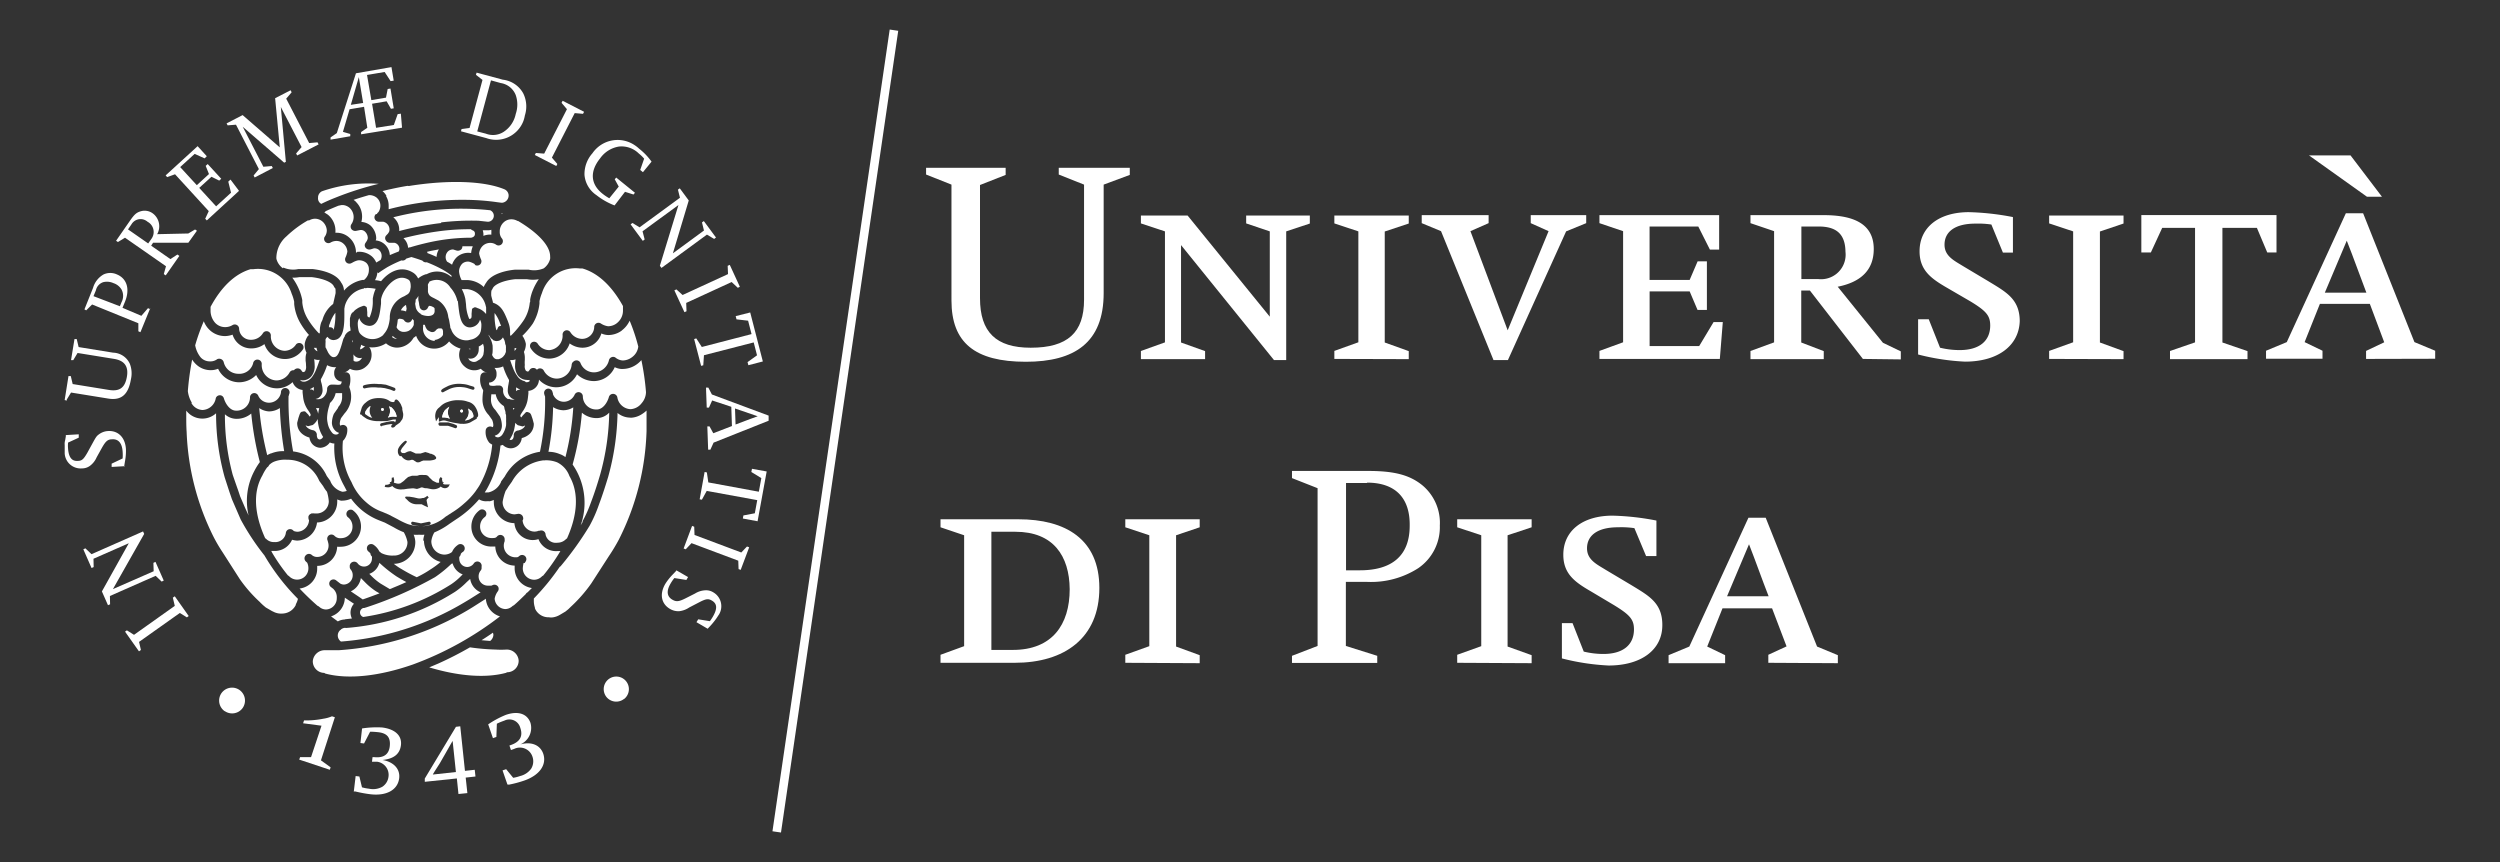<svg id="Livello_1" data-name="Livello 1" xmlns="http://www.w3.org/2000/svg" xmlns:xlink="http://www.w3.org/1999/xlink" viewBox="0 0 580 200"><rect x="0" y="0" width="580" height="200" fill="#333333" stroke="none"/><defs><style>.cls-1,.cls-4{fill:none;}.cls-2{clip-path:url(#clip-path);}.cls-3{fill:#fff;}.cls-4{stroke:#fff;stroke-miterlimit:10;stroke-width:2px;}</style><clipPath id="clip-path"><rect class="cls-1" x="15" y="15.7" width="163.32" height="168.6"/></clipPath></defs><g class="cls-2"><path class="cls-3" d="M72.16,175.66l2.43-7.3-4.27-.56.22-.67a19.76,19.76,0,0,0,4.48-.39,7.92,7.92,0,0,0,2-.56l.67.22-3.23,10,2.24,1.62-.18.57-7.1-2.36.2-.57Z"/><path class="cls-3" d="M82.1,183.5l.41-3.46.87.11.6,2.51a10,10,0,0,0,1.63.32,4.43,4.43,0,0,0,3.09-.45,3.23,3.23,0,0,0,1.43-2.32,3.07,3.07,0,0,0-2.59-3.48,3.25,3.25,0,0,0-.44,0h-.8l.13-1.08h.3c2.28.26,3.53-.61,3.71-2.64s-.74-2.92-2.71-3.14a16.57,16.57,0,0,0-1.86-.11l-1.41,2.73-.84-.11L84,169a22.25,22.25,0,0,1,4.61-.23c3,.36,4.67,1.86,4.41,4.09s-1.86,3.2-4.28,3.46c2.6.44,4.13,2.1,3.87,4.23-.32,2.7-2.92,4.15-6.65,3.72a29.87,29.87,0,0,1-3.52-.65h-.39Z"/></g><path class="cls-3" d="M106.37,184.21l2.06-.21-.39-3.6,2.27-.25-.17-1.56-2.27.25-1.09-10.34-1,.12-7.23,12v.76l7.44-.78.37,3.59Zm-5.93-4.59.39-.65,1.19-1.86,1.28-2.23,1.47-2.59.24-.4.76,7.22-5.33.58Z"/><path class="cls-3" d="M117.72,182l-1.13-3.27.84-.28,1.63,2a9,9,0,0,0,1.6-.41,4.42,4.42,0,0,0,2.58-1.72,3.26,3.26,0,0,0,.3-2.74,3.07,3.07,0,0,0-3.84-2,3.69,3.69,0,0,0-.42.17l-.74.26-.35-1.05.26-.09c2.19-.74,2.93-2.08,2.26-4A2.61,2.61,0,0,0,117.5,167a3,3,0,0,0-.5.19,15.32,15.32,0,0,0-1.73.71l-.11,3.07-.8.28-1.1-3.2a21.87,21.87,0,0,1,4.07-2.19c2.85-1,5-.28,5.74,1.85a4.18,4.18,0,0,1-2.37,5c2.54-.73,4.62.11,5.33,2.15.87,2.57-.86,5-4.4,6.23a26,26,0,0,1-3.46.93h-.37Z"/><path class="cls-3" d="M52.13,165a3,3,0,1,1,4.14-.71l0,0a3,3,0,0,1-4.12.69Z"/><polygon class="cls-3" points="43.78 142.92 43.36 143.23 41.72 142.21 32.26 148.92 32.69 150.79 32.24 151.11 29.01 146.54 29.44 146.24 31.09 147.28 40.55 140.56 40.1 138.66 40.55 138.34 43.78 142.92 43.78 142.92"/><polygon class="cls-3" points="37.99 134.7 37.5 134.93 36.11 133.59 25.5 138.27 25.54 140.2 25.05 140.41 23.64 137.21 29.88 126.03 21.69 129.63 21.73 131.56 21.24 131.78 19.33 127.44 19.81 127.21 21.23 128.57 33.19 123.29 33.45 123.87 26.2 136.67 35.65 132.53 35.59 130.58 36.07 130.35 37.99 134.7 37.99 134.7"/><g class="cls-2"><path class="cls-3" d="M29,108.15l-3.1.18v-.76l2.55-1.21a10.15,10.15,0,0,0,0-1.56c-.12-2-1-3-2.46-2.88-1,0-1.5.47-2.36,2l-1.2,2.16a4.87,4.87,0,0,1-1.57,2,3.09,3.09,0,0,1-1.85.59,3.71,3.71,0,0,1-4-3.44c0-.13,0-.26,0-.39v-1.59a2.85,2.85,0,0,1,.11-1.12l.15-.89v-.3l3-.18v.78l-2.49,1.15v.17a6.37,6.37,0,0,0,0,1.07c.13,2.12.84,3.09,2.23,3,1,0,1.38-.4,2.23-1.85l1.28-2.34c.78-1.4.89-1.58,1.47-2a3.87,3.87,0,0,1,2.1-.74c2.34-.13,4,1.52,4.13,4.27a12.88,12.88,0,0,1-.19,2.56l-.2,1.21v.24Z"/><path class="cls-3" d="M15.52,92.93,15,92.82l.89-5.58h.53l.44,1.86,8.38,1.36c2.51.41,3.72-.5,4.18-2.94s-.48-3.84-2.91-4.25L18,81.89l-1,1.66h-.52l.8-4.89h.52l.44,1.86,8,1.3a4.39,4.39,0,0,1,3.89,2.6,6.15,6.15,0,0,1,.24,3.6C29.77,91.57,28.12,93,25,92.45l-8.52-1.38-1,1.64Z"/></g><path class="cls-3" d="M34.83,71.71l-.5-.21L32.8,73.27l-4.38-1.86L29,70c1.19-2.92.45-5.36-1.85-6.32a3.67,3.67,0,0,0-3.14,0,5.22,5.22,0,0,0-2.42,3.1l-2,5L20,72l1.37-1.36L32.1,75v1.86l.48.21,2.28-5.58Zm-13.14-3,.56-1.36A2.54,2.54,0,0,1,24,65.45a3.66,3.66,0,0,1,2.33.24,3.42,3.42,0,0,1,1.85,1.45,3.14,3.14,0,0,1,0,3l-.37.91Z"/><path class="cls-3" d="M35.51,56.32h8.18l2-2.79-.44-.29-1.56.93-7.23.16a3.72,3.72,0,0,0-1-4.81,3.19,3.19,0,0,0-2.82-.5c-1,.3-1.47.74-2.44,2.12l-3.27,4.72.43.29,1.64-1,9.51,6.62L38,63.59l.45.3,3.16-4.52-.45-.32-1.63,1.06L35.07,57Zm-5.81-3.1L30.53,52a2.44,2.44,0,0,1,3.35-.81,2.51,2.51,0,0,1,.37.27,2.68,2.68,0,0,1,1.08,3.63,1.59,1.59,0,0,1-.13.22l-.82,1.17Z"/><polygon class="cls-3" points="46.22 43.59 50.14 47.87 53.6 44.71 52.96 42.14 53.48 41.66 55.45 44.28 47.98 51.14 47.61 50.75 48.43 48.98 40.61 40.43 38.78 41.09 38.43 40.69 45.85 33.91 47.98 36.25 47.46 36.74 45.16 35.7 41.8 38.76 45.66 42.96 48.48 40.38 47.72 38.48 48.19 38.06 51.33 41.48 50.86 41.9 49.06 41.01 46.22 43.59 46.22 43.59"/><g class="cls-2"><polygon class="cls-3" points="64.91 34.19 63.83 22.78 67.42 20.94 67.66 21.41 66.4 22.89 71.73 33.19 73.66 33.02 73.92 33.5 68.94 36.07 68.7 35.6 69.97 34.12 65.15 24.82 66.32 37.55 65.93 37.74 56.31 29.41 61.1 38.69 63.05 38.52 63.3 38.98 59.08 41.18 58.84 40.71 60.06 39.23 54.75 28.93 52.81 29.08 52.57 28.62 56.29 26.7 64.91 34.19 64.91 34.19"/><path class="cls-3" d="M85.22,29.64l-1.45,1v.52l9.5-1.54L93,26.37l-.74.11L91.37,29l-4.12.65-.93-5.58,3.38-.57,1,1.74.65-.11-.76-4.59-.65.11-.39,2-3.4.58-1-5.84,4.09-.69,1.38,2.12.72-.11-.52-3.14L82.58,17,78.14,30.88l-1.45,1v.52l4.57-.79v-.52l-1.7-.5,1.54-5.24,3.36-.57Zm-3.83-5.32,1.86-6.43,1,6Z"/></g><path class="cls-3" d="M112.71,32a6.77,6.77,0,0,0,8.72-3.93,7.21,7.21,0,0,0,.34-1.29,6.83,6.83,0,0,0-.37-5.1,6.19,6.19,0,0,0-4.74-3.19l-6.09-1.64-.15.51,1.52,1.18-3,11.15-1.86.25-.13.52,5.8,1.56ZM114,18.67l2.17.6a4.46,4.46,0,0,1,3.48,2.79,6.71,6.71,0,0,1,0,4.38,6.5,6.5,0,0,1-2.85,4.18,4.56,4.56,0,0,1-4.08.39l-2-.52,3.18-11.82Z"/><polygon class="cls-3" points="124.08 35.96 124.32 35.49 126.25 35.64 131.53 25.33 130.28 23.86 130.53 23.38 135.51 25.94 135.26 26.41 133.33 26.24 128.04 36.57 129.3 38.04 129.06 38.52 124.08 35.96 124.08 35.96"/><path class="cls-3" d="M145,44.5l-2.42,3.16-.28-.11a16.07,16.07,0,0,1-3.93-2.28,6.27,6.27,0,0,1-2.77-4.72,7.28,7.28,0,0,1,1.85-5,7.07,7.07,0,0,1,9.82-1.85,7.19,7.19,0,0,1,1,.79A14.78,14.78,0,0,1,151,37.28l.16.22-2,2.45-.63-.52.91-2.62a8.65,8.65,0,0,0-1.23-1.19A5.72,5.72,0,0,0,143.59,34a6.64,6.64,0,0,0-4.37,2.75c-2.41,3-2.23,5.93.5,8.14A11,11,0,0,0,141.36,46l2.19-2.71-.93-1.69.34-.41,4.35,3.53-.34.41Z"/><polygon class="cls-3" points="146.3 52.05 146.73 51.73 148.38 52.74 157.75 45.88 157.28 44 157.71 43.69 159.79 46.51 156.11 58.77 163.32 53.48 162.86 51.6 163.29 51.29 166.11 55.11 165.68 55.43 164.01 54.43 153.46 62.16 153.09 61.66 157.4 47.57 149.07 53.66 149.56 55.56 149.13 55.88 146.3 52.05 146.3 52.05"/><polygon class="cls-3" points="156.45 67.36 156.93 67.14 158.36 68.44 168.9 63.59 168.82 61.67 169.31 61.45 171.65 66.54 171.17 66.77 169.74 65.43 159.2 70.28 159.27 72.21 158.79 72.43 156.45 67.36 156.45 67.36"/><polygon class="cls-3" points="162.82 80.5 174.36 77.51 173.56 74.4 170.87 74.09 170.68 73.34 174.05 72.49 176.98 83.86 173.62 84.73 173.43 84.01 175.63 82.43 174.86 79.44 163.32 82.41 163.16 84.75 162.66 84.88 161.04 78.66 161.54 78.51 162.82 80.5 162.82 80.5"/><path class="cls-3" d="M169.81,98.84l-4.33,1.67-.86-1.58h-.52l.19,5.39h.52l.74-1.63,12.77-5.08V96.42l-13.16-4.9-.83-1.6h-.54l.17,4.64h.52l.74-1.65,4.44,1.47Zm6.11-2.31c-.67.23-1,.34-1.86.67l-3.41,1.29-.13-3.72,5.42,1.86Z"/><polygon class="cls-3" points="164.33 111.92 176.05 114.08 176.63 110.92 174.31 109.5 174.46 108.76 177.87 109.38 175.76 120.93 172.34 120.3 172.47 119.58 175.12 119.08 175.68 116.03 163.96 113.89 162.84 115.93 162.32 115.84 163.47 109.5 163.99 109.6 164.33 111.92 164.33 111.92"/><polygon class="cls-3" points="160.56 122.01 161.06 122.2 161.13 124.11 171.98 128.18 173.3 126.79 173.81 126.97 171.84 132.21 171.35 132.03 171.28 130.08 160.43 126.01 159.09 127.44 158.6 127.25 160.56 122.01 160.56 122.01"/><path class="cls-3" d="M156.93,132.32l2.7,1.56-.39.67-2.79-.44a9.64,9.64,0,0,0-.89,1.3c-1,1.71-.84,3,.44,3.72.89.52,1.49.46,3.05-.32l2.21-1.12a4.93,4.93,0,0,1,2.36-.74,3.14,3.14,0,0,1,1.86.47,3.71,3.71,0,0,1,1.37,5.07,3.78,3.78,0,0,1-.22.33,13.15,13.15,0,0,1-.91,1.3c-.3.38-.54.67-.72.86l-.62.67-.2.22-2.6-1.52.41-.67,2.69.43.11-.13c.22-.3.41-.6.6-.92,1.07-1.85,1-3-.21-3.71-.83-.5-1.35-.45-2.9.35l-2.37,1.23a5.21,5.21,0,0,1-2.36.87,3.82,3.82,0,0,1-2.16-.56c-2-1.19-2.43-3.47-1-5.85a13.48,13.48,0,0,1,1.58-2l.83-.87Z"/><path class="cls-3" d="M144.8,162.13a2.92,2.92,0,0,1-4.11-.44l0,0a2.92,2.92,0,1,1,4.13.46Z"/><path class="cls-3" d="M88.92,77.64a4.76,4.76,0,0,0,1.13-1.86,9.17,9.17,0,0,0,.38-1.86v-.35h0a5.31,5.31,0,0,1,3.34-4.83l.86-.51a1.57,1.57,0,0,0,.55-1h0l.11-.63c0-.9-.11-1.49-.59-1.75-2.82-1.62-5.2,2.08-5.46,2.51a6.09,6.09,0,0,0-.84,2.1v1c-.24,2.06-.46,4-1.62,4.81a1.83,1.83,0,0,1-1.56.26,2.48,2.48,0,0,1-1.86-1.73A2.45,2.45,0,0,0,83,75.18a7.34,7.34,0,0,0,.17,1.4,1.77,1.77,0,0,0,.39.83,3.84,3.84,0,0,0,2.52,1.25,3.8,3.8,0,0,0,2.9-1Z"/><path class="cls-3" d="M93,72a3.91,3.91,0,0,1,1.21.26,3,3,0,0,1,.13-.59l-.15-.93A2.9,2.9,0,0,0,93,72Z"/><path class="cls-3" d="M84.74,80.39a5.06,5.06,0,0,1-1-.41,1.09,1.09,0,0,1-.17.69.61.61,0,0,0,0,.27.28.28,0,0,0,0,.13,2.25,2.25,0,0,0,.8-.48A1.11,1.11,0,0,1,84.74,80.39Z"/><path class="cls-3" d="M92.12,78.66a4.25,4.25,0,0,1-1-.71l-.17.24a2.11,2.11,0,0,0,1,.45h.15Z"/><path class="cls-3" d="M109.12,83.68a1.37,1.37,0,0,0,1.43.16l.73-.44a2.35,2.35,0,0,0,.87-1.16h0l.11-.79a4.86,4.86,0,0,0,0-.54v-.39h0a6.69,6.69,0,0,0-.2-.77,4.33,4.33,0,0,1-1,.65,2.66,2.66,0,0,1,0,.69A2.18,2.18,0,0,1,110,83a1.84,1.84,0,0,1-1.38.13,3.36,3.36,0,0,0,.45.6Z"/><path class="cls-3" d="M109.14,80.91h-.39a.86.86,0,0,0,.35.16v-.24Z"/><path class="cls-3" d="M112.78,72.8V71.32h0l-.17-.67a5,5,0,0,0-4.16-3.57h-1.32a7.73,7.73,0,0,1,.74,1.9h0a2.94,2.94,0,0,1,.12.59l.13,1.06a9.43,9.43,0,0,0,.74,3.36c.37,0,.54-.2.54-.57a2.62,2.62,0,0,0,0-.56l.09-1c0-.3.21-.34.47-.5s.57,0,.85.13h0a4,4,0,0,1,1.86,1.26Z"/><path class="cls-3" d="M82.1,83.77a1.36,1.36,0,0,0,1.43-.19A2.37,2.37,0,0,0,84,83a1.74,1.74,0,0,1-2-.8,2.29,2.29,0,0,1,0,.37,6.49,6.49,0,0,1,0,1.08l.23.13Z"/><path class="cls-3" d="M93.64,77a2.73,2.73,0,0,0,1.12-.22A2.57,2.57,0,0,0,96,75.37,2.81,2.81,0,0,1,96,75v-.11a4.86,4.86,0,0,0,0-.54L95.67,74a2.46,2.46,0,0,1-.34.56.94.94,0,0,1-.89.24,1.06,1.06,0,0,1-.76-.63v.09c0-.09-.36-.31-1.08-.31a3.41,3.41,0,0,0-.32.2A10.35,10.35,0,0,1,92,75.91,1.84,1.84,0,0,0,93.55,77Z"/><path class="cls-3" d="M106.13,69.87a7,7,0,0,0-1.64-3.16,3.71,3.71,0,0,0-4.68-1.45H99.7l-.41.69a2.72,2.72,0,0,0,0,.57v.28a1.13,1.13,0,0,0,0,.26.61.61,0,0,0,0,.19,3.84,3.84,0,0,0,0,.48c.2.88.65,1.08,1.45,1.47l.28.15h0l.7.37A5.29,5.29,0,0,1,104,73.55l.19.69.26,1.48h0v.11a1.31,1.31,0,0,0,.15.49v-.15a3.72,3.72,0,0,0,4,2.77l1-.23a3.17,3.17,0,0,0,1.71-1.3h0l.22-.54a6.43,6.43,0,0,0,.15-1.39,2.44,2.44,0,0,0-.32-1.32,2.42,2.42,0,0,1-1.85,1.73,1.9,1.9,0,0,1-1.57-.26c-1.15-.8-1.37-2.75-1.61-4.81l-.11-1Z"/><path class="cls-3" d="M84.48,66.93h0A5.58,5.58,0,0,0,80,71l-.11.63v1.64c0,2.43-.22,5.22-2.1,5.57A1.62,1.62,0,0,1,76,78.14l-.14.11h0a1.13,1.13,0,0,0-.34.52v.37a.69.69,0,0,1,0,.35v.17h0a.81.81,0,0,0,0,.22h0a.74.74,0,0,0,0,.21h0a.54.54,0,0,0,0,.18h0a.74.74,0,0,0,0,.21h0a.48.48,0,0,0,.13.32l.48,1,.13.2c.26.39.67.86,1.14.86.87,0,1.24-.86,1.86-2.87l.37-1.28A4.76,4.76,0,0,1,80,78V77.9a2.34,2.34,0,0,1,.33-.51h0a2.31,2.31,0,0,1,1-.68v-.13a8.51,8.51,0,0,0-.15-1,1.4,1.4,0,0,0,0-.29V75a1.5,1.5,0,0,0,0-.3v-.8a2.48,2.48,0,0,1,.17-.59v-.13a4.12,4.12,0,0,1,.33-.62l.28-.16a2.35,2.35,0,0,1,.33-.37l.19-.17.41-.28.2-.13a6.43,6.43,0,0,1,.71-.32h0c.3-.09.61-.29.87-.13s.43.19.45.51l.09,1a5.42,5.42,0,0,0,0,.57c0,.4.17.49.52.58a9.24,9.24,0,0,0,.76-3.36V69.22l.11-.54A8.29,8.29,0,0,1,87.16,67a13.44,13.44,0,0,0-2-.21.92.92,0,0,1-.69,0Z"/><path class="cls-3" d="M97.56,72.9a4.48,4.48,0,0,0,1.73.41c1.39,0,1.5-.77,1.54-1a2.94,2.94,0,0,0,0-.42v-.32h0a.86.86,0,0,0-.2-.26l-.39-.2a1.78,1.78,0,0,0-.71-.15,2.29,2.29,0,0,0-.3.5,1.06,1.06,0,0,1-.81.54,1,1,0,0,1-.88-.41,1.66,1.66,0,0,1-.18-.35V71.1l-.11-.34v-.11a6.15,6.15,0,0,0-.19-1v-.13a2.28,2.28,0,0,1,0-.37.28.28,0,0,1,0-.13v-.37a3.17,3.17,0,0,1-.63.87,2.62,2.62,0,0,1-.11.88v.11l.16.93a2.49,2.49,0,0,0,1.32,1.47Z"/><path class="cls-3" d="M81.86,79.38a3.53,3.53,0,0,0,0-.46h0a.58.58,0,0,0-.11.15,1.61,1.61,0,0,1,0,.31Z"/><path class="cls-3" d="M77.6,66.69l-.14-.24c-.41-1-2.55-1.86-5.17-2.16H69.46a7.56,7.56,0,0,1-1.65.13,13.1,13.1,0,0,1,1.64,2.92,12.07,12.07,0,0,1,.68,2.29v.55a9.2,9.2,0,0,0,1.42,4.06,17.67,17.67,0,0,0,2.5,3.15l.15-.2v-.3a5.94,5.94,0,0,1,.34-2.13l.26-.52a7,7,0,0,1,2.49-3.72c.18-.8.52-2.27.56-2.47a3,3,0,0,0,0-.54c0-.48,0-.58-.19-.74Z"/><path class="cls-3" d="M76.4,75.52a1.17,1.17,0,0,0-.1.41.86.86,0,0,1,.32,0,.8.8,0,0,1,.76.48,1.13,1.13,0,0,1,0,.26,14.78,14.78,0,0,0,.43-3.87v-.24A8.26,8.26,0,0,0,76.54,75l-.24.59Z"/><path class="cls-3" d="M110.18,54.32v-.1a.73.73,0,0,0-.5-.76,1.23,1.23,0,0,1-.43-.28,53.26,53.26,0,0,0-6.8.39,71.93,71.93,0,0,0-8.85,1.69,3.32,3.32,0,0,1,1.08,2.25.91.91,0,0,1,.48-.13c1.4-.43,2.9-.82,4.48-1.17a45.58,45.58,0,0,1,9.09-1.06h.58c.78-.17.87-.61.87-.85Z"/><path class="cls-3" d="M87.56,63.18A4.53,4.53,0,0,1,87,65a6.71,6.71,0,0,1,1.41.24C90.26,63,93,61.56,95.74,63.2A3,3,0,0,1,97,64.61a5.2,5.2,0,0,1,1.85-1H99a5,5,0,0,1,5.74.67v-.36a17,17,0,0,0-2-1.34h0A30,30,0,0,0,99,60.84a1,1,0,0,1-1-.37c-.81-.3-1.67-.58-2.56-.84L94.25,60a1,1,0,0,1-1.11.41A30.77,30.77,0,0,0,89.83,62s-1.63,1-2.06,1.38Z"/><path class="cls-3" d="M100.78,78.86c.83,0,2-.76,2-1.32v-.76l-.1-.31a.41.41,0,0,0-.35-.28h-.58a1.41,1.41,0,0,0-.68.5A1,1,0,0,1,100,77a1.73,1.73,0,0,1-.54-.28h-.11a2.31,2.31,0,0,1-.34-.36h0a2.81,2.81,0,0,1-.44-1h-.41v.5a2.88,2.88,0,0,0,2.5,3.22l.27,0Z"/><path class="cls-3" d="M99.29,58.76c.71.28,1.39.55,2,.85v-.13a3.78,3.78,0,0,1,.53-1.62L100,58.2l-.93.22.15.34Z"/><path class="cls-3" d="M78.37,94.53a3.35,3.35,0,0,0,1-2.51V91.2h-1.5a4.32,4.32,0,0,1-1.31,2.29l-.18.68a10,10,0,0,0-.5,2.75A5.48,5.48,0,0,0,76,98.06a4.79,4.79,0,0,0,1.11,2.4,1.09,1.09,0,0,0,.6.33,1,1,0,0,0,.8-.15,1,1,0,0,0,.11-.24,1.78,1.78,0,0,1-.82-.47A2.62,2.62,0,0,1,77,98.08,5.73,5.73,0,0,1,77.46,96l1.05-1.49Z"/><path class="cls-3" d="M109.62,57.14h-2.34a1.17,1.17,0,0,1-.22.67,1.14,1.14,0,0,1-1.16.31l-.76-.24a1.66,1.66,0,0,0-1.17.41,1.86,1.86,0,0,0-.24,2.42,12.52,12.52,0,0,1,1.15.7,4.24,4.24,0,0,1,1.21-1.85,4,4,0,0,1,3-.88h.22v0a4.73,4.73,0,0,1,.37-1.49Z"/><path class="cls-3" d="M114.79,101.05a.5.5,0,0,0,.13.22,1,1,0,0,0,.78.17,1.44,1.44,0,0,0,.48-.24,1.52,1.52,0,0,0,.39-.41,5.49,5.49,0,0,0,.84-2.1,8,8,0,0,0,0-1h0a6.46,6.46,0,0,0,0-.88.81.81,0,0,0,0-.22,1.17,1.17,0,0,0-.13-.65v-.24a2.56,2.56,0,0,0-.23-.8,1.7,1.7,0,0,0-.18-.71A4,4,0,0,1,115,91.46a5.24,5.24,0,0,1-1,0,11,11,0,0,0-.09,1.13,3.27,3.27,0,0,0,1,2.51L116,96.65a5.8,5.8,0,0,1,.44,2.06,2.5,2.5,0,0,1-.76,1.86,1.9,1.9,0,0,1-.82.48Z"/><path class="cls-3" d="M115.94,53.8a2.31,2.31,0,0,0,.56,1.59,1,1,0,0,1-1.4,1.38,2.32,2.32,0,0,0-1.17-.41,2.53,2.53,0,0,0-1.86.61,2.79,2.79,0,0,0-.91,1.86,6.64,6.64,0,0,0,.45,1.39,1,1,0,0,1-.22,1.12,1,1,0,0,1-1.12.17l-.2-.28a4.72,4.72,0,0,0-1.25-.52,2,2,0,0,0-1.52.41,2.58,2.58,0,0,0-.8,1.85,5.2,5.2,0,0,0,.59,2h1.3a5.93,5.93,0,0,1,3.85,1.62,2.8,2.8,0,0,1,.35-.69.18.18,0,0,1,.12-.17h0c1.19-2.3,5-3,6.69-3.16h3.27a5.74,5.74,0,0,0,3.47-.31,3.93,3.93,0,0,0,1.49-2.19,3.21,3.21,0,0,0,0-.62c0-2.41-2.75-5.4-7.44-8.19h-.14a2.72,2.72,0,0,0-1.17-.37,2.59,2.59,0,0,0-2,.67A2.87,2.87,0,0,0,115.94,53.8Z"/><path class="cls-3" d="M102.3,51.6a60.34,60.34,0,0,1,8.71-.39l2.09.23h.24a1.39,1.39,0,0,0,.33-2.68h-.13a63.23,63.23,0,0,0-22.3,1.65,3.71,3.71,0,0,1,1.38,3v.19a70.71,70.71,0,0,1,9.77-1.86Z"/><path class="cls-3" d="M82.83,58.44a4.53,4.53,0,0,1,3.53,1.12,4.08,4.08,0,0,1,.93,1.35l1-.59A1.88,1.88,0,0,0,87.94,58a1.64,1.64,0,0,0-1.18-.39l-.76.24a1.11,1.11,0,0,1-1.13-.31.94.94,0,0,1-.13-1.1l.19-.3a1.88,1.88,0,0,0,.4-.91,2.12,2.12,0,0,0-.66-1.5,1.39,1.39,0,0,0-1.06-.37l-1,.2a1.1,1.1,0,0,1-1.09-.43,1,1,0,0,1,0-1.11,2.89,2.89,0,0,0-.43-3.81,2.67,2.67,0,0,0-.74-.45,2.42,2.42,0,0,0-1.16-.18l-.7.15h0c-1,.41-2,.83-2.94,1.26a.7.7,0,0,1-.31.28l.48.32a3,3,0,0,1,.43.29,4.82,4.82,0,0,1,1.67,3.4,1.31,1.31,0,0,1,0,.28,3.38,3.38,0,0,1,0,.45A4.34,4.34,0,0,1,81,55.1a4.58,4.58,0,0,1,1.58,3.21v.26h.26Z"/><path class="cls-3" d="M114,54.33a3.23,3.23,0,0,1,0-.44v-.28a1.5,1.5,0,0,1,0-.3,2.6,2.6,0,0,1-.63.11H112a4.53,4.53,0,0,1,.15.75,5,5,0,0,1,0,.55,4.33,4.33,0,0,1,1.85-.29Z"/><path class="cls-3" d="M72.88,80.67A.38.38,0,0,0,73,81a1.42,1.42,0,0,0,.66.5,5.54,5.54,0,0,1-.24-.82,1.63,1.63,0,0,1-.54,0Z"/><path class="cls-3" d="M104.81,130.76l-.19.15a28.5,28.5,0,0,1-3.71,3,88.25,88.25,0,0,1-15.93,7l-.5.15h-.21a1.1,1.1,0,0,0-.69,1.39,1.12,1.12,0,0,0,.69.69,52.25,52.25,0,0,0,20.45-7.62,14.39,14.39,0,0,0,2.36-2l.27-.26a3.81,3.81,0,0,1-2.34-2.54Z"/><path class="cls-3" d="M80.15,145.65a1.7,1.7,0,0,0-1,.35.9.9,0,0,1-.26.22,1.68,1.68,0,0,0-.05,2.39,1.18,1.18,0,0,0,.27.23,65.4,65.4,0,0,0,28.78-9.18l.92-.55,2.69-1.69a4.08,4.08,0,0,1-2.42-3.11l-.8.73a17.29,17.29,0,0,1-2.71,2.26,55,55,0,0,1-25.4,8.4Z"/><path class="cls-3" d="M83.72,134.11a4.13,4.13,0,0,1-2.33,3.08c.9.63,1.86,1.23,2.72,1.86h.11c1.34-.46,2.6-.93,3.83-1.39l-.84-.49a15.72,15.72,0,0,1-2.69-2.26Z"/><path class="cls-3" d="M90.44,136.67c1.38-.56,2.66-1.09,3.83-1.63-.72-.39-1.45-.8-2.26-1.3a31.46,31.46,0,0,1-3.81-3l-.19-.15a3.7,3.7,0,0,1-2.34,2.55l.28.26a13.6,13.6,0,0,0,2.36,2Z"/><path class="cls-3" d="M98.19,125.5a4.84,4.84,0,0,1,.28-1.45,8.83,8.83,0,0,1-1.26,0,6.53,6.53,0,0,1-1.25,0,4.69,4.69,0,0,1,.39,1.64,5,5,0,0,1-4.77,5.11h-.23a13.78,13.78,0,0,0,1.86,1.26,38.72,38.72,0,0,0,3.48,1.86,24.74,24.74,0,0,0,3.25-1.86,18.77,18.77,0,0,0,2.29-1.69,5.13,5.13,0,0,1-3.87-5Z"/><path class="cls-3" d="M119.14,95.08a2.36,2.36,0,0,1,.24-.4H119l.12.37Z"/><path class="cls-3" d="M78.14,138.51a2.58,2.58,0,0,0-.68-1.74l-.13-.15h0l-.58-.45a1,1,0,0,1-.16-1.38h0a1,1,0,0,1,1.36-.17l0,0,.7.54h0l.34.26a1.88,1.88,0,0,0,.78.2,2.14,2.14,0,0,0,2.06-2.21h0a2,2,0,0,0-.48-1.3,1,1,0,0,1-.21-.52v-.22a1,1,0,0,1,.69-1,1,1,0,0,1,1.15.34,1.84,1.84,0,0,0,3.31-1.12,1.93,1.93,0,0,0,0-.48,1,1,0,0,1-.35-.71,2.4,2.4,0,0,0-.39-.39,1,1,0,0,1-.25-1.39,1,1,0,0,1,1.38-.22h0A3.92,3.92,0,0,1,88,127.92l.47.39h0a5.65,5.65,0,0,0,2.8.58h.26a3.08,3.08,0,0,0,3-3.16h0a7.57,7.57,0,0,0-.85-2.25,14.71,14.71,0,0,1-2.29-1.12l-2.1-1.11-1.41-.56a14.6,14.6,0,0,1-6.43-5,5,5,0,0,1-2.08.46.66.66,0,0,1-.28,0,6,6,0,0,1-.85-.28v.48a4.83,4.83,0,0,1-4.69,4.87,4.75,4.75,0,0,1-4.62,4.2,5.12,5.12,0,0,1-1.17-.2,4.39,4.39,0,0,1-4.22,2.6h-.62a1.48,1.48,0,0,1,.17.33,42,42,0,0,0,3.72,5.36.77.77,0,0,1,.31.22,2.56,2.56,0,0,0,1.86.74,2.62,2.62,0,0,0,2.57-2.67v0a3,3,0,0,0-.28-1.25l-.34-.31a1,1,0,0,1,0-1.4,1,1,0,0,1,1.36-.13,1.84,1.84,0,0,0,1.37.5,2.64,2.64,0,0,0,2.57-2.69,2.86,2.86,0,0,0-.17-.87v-.13a1.08,1.08,0,0,1-.15-.52,1,1,0,0,1,.37-.78,1,1,0,0,1,1.32.09,1.88,1.88,0,0,0,1.62.54,2.63,2.63,0,0,0,2.56-2.68,2.71,2.71,0,0,0-1.13-2.23,1,1,0,0,1,1.13-1.61h0a4.69,4.69,0,0,1-2.56,8.51,8,8,0,0,1-1,0,4.58,4.58,0,0,1-4.5,4.44h-.13v.63a4.64,4.64,0,0,1-4.09,4.63c1.28,1.35,2.66,2.69,4.16,4a1.58,1.58,0,0,1,.36.2,2.36,2.36,0,0,0,1.65.66,2.59,2.59,0,0,0,2.46-2.7A.76.76,0,0,0,78.14,138.51Z"/><path class="cls-3" d="M80,143.68l1.64-.19a3.34,3.34,0,0,1-.32-1.35,3.1,3.1,0,0,1,.8-2.07L80,138.66A4.61,4.61,0,0,1,76.8,143l1.58,1.17a3.52,3.52,0,0,1,1.68-.45Z"/><path class="cls-3" d="M109,150.2a81.52,81.52,0,0,1-7.27,3.72l-2.15.91c6.91,2.08,13.12,2.52,17.78,1.28.11,0,.17-.13.3-.15h.09a2.67,2.67,0,0,0,2.58-2.71,2.76,2.76,0,0,0-2.84-2.55,20.36,20.36,0,0,1-2.47,0,50.4,50.4,0,0,1-6-.52Z"/><path class="cls-3" d="M55.84,120.52l-.8-1.85s-1.26-2.9-1.26-2.92-.54-1.6-.54-1.58l-1.11-3.42a55.27,55.27,0,0,1-2-14.87,4.72,4.72,0,0,1-6,.3,5.28,5.28,0,0,1-.92-.91v1.21c0,1.23,0,2.45.09,3.72a59.16,59.16,0,0,0,6.26,24.38,36.85,36.85,0,0,0,2.08,3.54l4,6.25a32.51,32.51,0,0,0,4.68,5.33l.13.15.57.54.64.54,1.24.72a3.17,3.17,0,0,0,.45.23,3.92,3.92,0,0,0,2.28.46,3.55,3.55,0,0,0,3-2v-.15a4.4,4.4,0,0,0,.49-1.26,50.23,50.23,0,0,1-7.77-10.07A56.42,56.42,0,0,1,55.84,120.52Z"/><path class="cls-3" d="M62.87,105.21a7.31,7.31,0,0,1,3.06-.54,76,76,0,0,1-1-10,4.66,4.66,0,0,1-2.53.78,4.48,4.48,0,0,1-2.26-.78A68.44,68.44,0,0,0,62,105.6a4.93,4.93,0,0,1,.93-.44Z"/><path class="cls-3" d="M114.47,147.26a2.77,2.77,0,0,0-.11-.48c-.86.6-1.75,1.19-2.64,1.75l2,.17A1.91,1.91,0,0,0,114.47,147.26Z"/><path class="cls-3" d="M72.18,119.13h.13a2.06,2.06,0,0,1,.7,0h.49a2.85,2.85,0,0,0,2.78-2.84,10.3,10.3,0,0,0-.42-2.2,8.17,8.17,0,0,1-.89-1.31l-.88-1.19L74,111.4a8,8,0,0,0-7.43-4.74,6.89,6.89,0,0,0-2.88.41,3.48,3.48,0,0,0-1.27.84,1,1,0,0,1-.44.52,10.23,10.23,0,0,0-1.1,1.86c-2.27,3.92-1.86,9.1.67,14.64h.11a2.48,2.48,0,0,0,2,.83,2.46,2.46,0,0,0,2.66-2.15,1,1,0,0,1,.65-.8,1,1,0,0,1,1,.2l.2.19a2.92,2.92,0,0,0,.88.17,2.84,2.84,0,0,0,2.65-2.68h0a.93.93,0,0,1-.14-.54.92.92,0,0,1,0-.33.93.93,0,0,1,.57-.62Z"/><path class="cls-3" d="M44.4,93.49A3.08,3.08,0,0,0,47,95.12a3.27,3.27,0,0,0,3.07-2.77,1,1,0,0,1,1.25-.6,1,1,0,0,1,.6.6c.41,1.42,1.47,2.92,2.83,2.92A3.09,3.09,0,0,0,58,92.34v-.12a1,1,0,0,1,.78-1,1,1,0,0,1,1.12.55,2.73,2.73,0,0,0,2.49,1.66,2.81,2.81,0,0,0,2.79-2.34,1,1,0,1,1,2-.13,1,1,0,0,1-.11.52,1.39,1.39,0,0,1-.13.44,64.73,64.73,0,0,0,1.06,12.81,9.88,9.88,0,0,1,7.81,5.7l.85,1.17v.09a4.17,4.17,0,0,0,2.79,2.4,3.56,3.56,0,0,0,1-.2l-.58-1.12a18.15,18.15,0,0,1-2.3-9.88h-.25a3.78,3.78,0,0,1-.81-.24l-.17.24a2.86,2.86,0,0,1-2,1,2.63,2.63,0,0,1-1.86-.84,2.85,2.85,0,0,1-.69-1.54,4.38,4.38,0,0,1-1.69-.86,3.16,3.16,0,0,1-1.15-2.34,1,1,0,0,1,0-.24l.28-1.08.2-.61c.12-.33.26-.78.6-.85s.59-.19.84,0l.65.66a3.72,3.72,0,0,0,.33.45.55.55,0,0,0,.22-.37c0-.21-.18-.48-.52-1a6.49,6.49,0,0,1-1.22-3.07l-.13-1.13v-.6a2.75,2.75,0,0,1-1.64-.76,2.81,2.81,0,0,1-.67-1.06A5.31,5.31,0,0,1,59.43,87a5.56,5.56,0,0,1-4,1.69,5.4,5.4,0,0,1-4.83-3.14,4.46,4.46,0,0,1-1.69.33A4.91,4.91,0,0,1,46.07,85a5.61,5.61,0,0,1-1.49-1.58,64.3,64.3,0,0,0-1,7.31h0a6.73,6.73,0,0,0,.93,2.71Z"/><path class="cls-3" d="M60.29,107.22a71.94,71.94,0,0,1-2-11.28,5.24,5.24,0,0,1-3.46,1.23,4,4,0,0,1-2.65-1.06A53.18,53.18,0,0,0,54,110.19s1.17,3.38,1.19,3.4l.52,1.56,1.18,2.74.79,1.71A14.73,14.73,0,0,1,59,109.28a15,15,0,0,1,1.27-2.06Z"/><path class="cls-3" d="M144.31,76.65a5.31,5.31,0,0,1-3.21,1.08,4.11,4.11,0,0,1-1.58-.37,4.57,4.57,0,0,1-4.42,3.31,5.07,5.07,0,0,1-2.94-1,5.06,5.06,0,0,1-4.68,3.53,5.14,5.14,0,0,1-4.37-2.42,1,1,0,0,1,.27-1.34h0a1,1,0,0,1,1.36.28h0a3.19,3.19,0,0,0,2.7,1.51,3.36,3.36,0,0,0,3.08-3.57,1,1,0,0,1,.71-1,1,1,0,0,1,1.11.43,3.27,3.27,0,0,0,2.72,1.53,2.83,2.83,0,0,0,2.8-2.85v0a1,1,0,0,1,1.08-.88.94.94,0,0,1,.41.13,4.09,4.09,0,0,0,1.71.67,3.3,3.3,0,0,0,2.32-.95,3.66,3.66,0,0,0,1.15-2.65V71c-2.5-4.53-5.72-7.66-9.42-8.72h-.63A8.17,8.17,0,0,0,125.73,68a10,10,0,0,0-.57,1.86v.55a11.26,11.26,0,0,1-1.58,4.71,18.87,18.87,0,0,1-2.4,2.8,1.21,1.21,0,0,1,.2.26,4.89,4.89,0,0,1,.62,1.6,4,4,0,0,1-.45,1.86,4.49,4.49,0,0,1,.21,1.26v.62a5.72,5.72,0,0,0,0,1.17A1.86,1.86,0,0,0,122,86a.88.88,0,0,0,.53.21,1.26,1.26,0,0,0,.34-.39,1,1,0,0,1,.82-.45,1.07,1.07,0,0,1,.89.43h0a.73.73,0,0,1,.22-.21,1,1,0,0,1,1.36.39,3.44,3.44,0,0,0,3,1.86,3.54,3.54,0,0,0,3.47-3.25,1,1,0,0,1,.45-.73.94.94,0,0,1,.35-.2,1,1,0,0,1,1.26.6h0a3.34,3.34,0,0,0,3.34,2.12,3.61,3.61,0,0,0,3.25-2.82,1,1,0,0,1,.6-.69.93.93,0,0,1,.91.09,2.92,2.92,0,0,0,1.69.67,3.64,3.64,0,0,0,2.17-.78,3.51,3.51,0,0,0,1.43-2.45h0a43.85,43.85,0,0,0-2-6,5.93,5.93,0,0,1-1.86,2.29Z"/><path class="cls-3" d="M112.74,138.9l-2.91,1.86-.91.56a67.65,67.65,0,0,1-30.33,9.53H75.41a2.78,2.78,0,0,0-2.84,2.53,2.69,2.69,0,0,0,2.6,2.73h0c.11,0,.19.11.28.15,5.35,1.43,12.6.61,20.35-2.1A75.44,75.44,0,0,0,116,143a4.59,4.59,0,0,1-3.29-4.2Z"/><path class="cls-3" d="M144.48,85.61a4,4,0,0,1-1.86-.43,5.33,5.33,0,0,1-4.75,3.23,5.68,5.68,0,0,1-4-1.58,5.37,5.37,0,0,1-7.21,2.46,5.5,5.5,0,0,1-1.62-1.21,2.66,2.66,0,0,1-2.45,2.6v.6l-.13,1.13a6.5,6.5,0,0,1-1.23,3.08c-.33.52-.52.78-.52,1a.56.56,0,0,0,.23.35l.33-.43.65-.68c.24-.25.48-.15.84,0s.48.53.59.87l.21.61.28,1.06v.24a3.13,3.13,0,0,1-1.12,2.29,4.1,4.1,0,0,1-1.67.83,2.72,2.72,0,0,1-.69,1.55,2.58,2.58,0,0,1-1.86.83,2.66,2.66,0,0,1-1.86-.8,2.46,2.46,0,0,1-.53.15,25.88,25.88,0,0,1-3.2,10.17c-.15.26-.3.48-.45.7a1.67,1.67,0,0,0,.63,0h.28a4.22,4.22,0,0,0,2.87-2.41v-.1s.89-1.22.85-1.15a11.3,11.3,0,0,1,8.18-5.76A56.66,56.66,0,0,0,126.46,92a3.53,3.53,0,0,1-.21-.65,1,1,0,0,1,.76-1.17,1,1,0,0,1,1.17.76v0l.11.36v.16a2.72,2.72,0,0,0,2.52,1.75,2.79,2.79,0,0,0,2.51-1.65,1,1,0,0,1,1.12-.56,1,1,0,0,1,.78,1A3.08,3.08,0,0,0,138.31,95h.13c1.38,0,2.44-1.5,2.83-2.92a1,1,0,0,1,1-.7,1,1,0,0,1,.95.78,3.26,3.26,0,0,0,3.05,2.77,3.5,3.5,0,0,0,2.6-1.4,4,4,0,0,0,1-2.56h0a59.89,59.89,0,0,0-1.07-7.43,5.82,5.82,0,0,1-1.6,1.32,5.66,5.66,0,0,1-2.75.74Z"/><path class="cls-3" d="M146.27,96.89a4.7,4.7,0,0,1-3-1.08,59.33,59.33,0,0,1-2.15,14.74c-.51,1.69-1.29,4.2-2.2,6.61h0a31.28,31.28,0,0,1-2.13,4.81,74.3,74.3,0,0,1-6.64,9.29.81.81,0,0,1-.3.25,53.76,53.76,0,0,1-6,7.34v.57a4.87,4.87,0,0,0,.24,1.51.92.92,0,0,0,.11.42,3.41,3.41,0,0,0,3,1.86h.17a2.8,2.8,0,0,0,1,0,4.43,4.43,0,0,0,1.53-.57l1.28-.76.69-.56.5-.49a1.29,1.29,0,0,1,.17-.16,34,34,0,0,0,4.64-5.32l4.05-6.28a42.48,42.48,0,0,0,2.34-3.88A59.56,59.56,0,0,0,150,100V95.25a6.55,6.55,0,0,1-1,.78,5.06,5.06,0,0,1-2.81.89Z"/><path class="cls-3" d="M46.55,82.91a2.87,2.87,0,0,0,2.21.93,2.55,2.55,0,0,0,1.64-.52,1.09,1.09,0,0,1,1.5.69,3.5,3.5,0,0,0,3.39,2.71,3.31,3.31,0,0,0,3.43-2.41,1,1,0,0,1,2,.24,3.55,3.55,0,0,0,3.41,3.71h.06a3.53,3.53,0,0,0,3-1.86,1,1,0,0,1,1-.5,1.1,1.1,0,0,1,.9-.43,1,1,0,0,1,.81.44,1.69,1.69,0,0,0,.34.41.63.63,0,0,0,.54-.2A2,2,0,0,0,71,84.88a6.6,6.6,0,0,0-.1-1.17V83.1a4.11,4.11,0,0,1,.21-1.26,4,4,0,0,1-.41-2.14,4.68,4.68,0,0,1,.61-1.58,1,1,0,0,1,.39-.39,16.74,16.74,0,0,1-1.85-2.49,10.92,10.92,0,0,1-1.6-4.72V70a9.33,9.33,0,0,0-.58-1.86,8.18,8.18,0,0,0-8.86-5.69h-.67c-3.72,1.1-6.86,4.22-9.29,8.74v1a4.26,4.26,0,0,0,1.06,2.7,3.16,3.16,0,0,0,2.39,1A3.31,3.31,0,0,0,54,75.39a1,1,0,0,1,.93,0,1,1,0,0,1,.54.78,2.69,2.69,0,0,0,2.73,2.66h.13A3.21,3.21,0,0,0,61,77.3a1,1,0,0,1,1.11-.43,1,1,0,0,1,.73,1A3.34,3.34,0,0,0,66,81.39a3.23,3.23,0,0,0,2.7-1.51,1,1,0,0,1,1.65,1.06,5,5,0,0,1-9-1.11,5,5,0,0,1-2.92,1,4.49,4.49,0,0,1-4.47-3.19,5.41,5.41,0,0,1-1.73.33,5.18,5.18,0,0,1-3.27-1.13,5.53,5.53,0,0,1-1.68-2.31,46.09,46.09,0,0,0-2,5.58h0A6.27,6.27,0,0,0,46.55,82.91Z"/><path class="cls-3" d="M121.48,130.6a7,7,0,0,0-.19,1.2,2.65,2.65,0,0,0,2.57,2.7,2.52,2.52,0,0,0,1.85-.76.8.8,0,0,1,.3-.19,45.07,45.07,0,0,0,4-5.7c-.22,0-.44,0-.65,0a4.38,4.38,0,0,1-4.44-2.77,4.27,4.27,0,0,1-5.38-2.71,5,5,0,0,1-.2-1h0a4.82,4.82,0,0,1-4.77-4.89h0a2.09,2.09,0,0,1,0-.5,4.81,4.81,0,0,1-.88.3.57.57,0,0,1-.26,0H113a3,3,0,0,1-1.86-.43,24.45,24.45,0,0,1-5.37,4.67l-1.48,1a16.6,16.6,0,0,1-3.52,2,5.38,5.38,0,0,0-.7,2,3.1,3.1,0,0,0,3,3.15,3,3,0,0,0,1.6-.46h0l.22-.19a3.71,3.71,0,0,1,1.26-1.54,1,1,0,1,1,1.15,1.62,1.61,1.61,0,0,0-.39.39,1.1,1.1,0,0,1-.35.7,2,2,0,0,0,0,.49,1.86,1.86,0,0,0,1.86,1.86,1.88,1.88,0,0,0,1.45-.75,1,1,0,0,1,1.86.67h0v.41a.91.91,0,0,1-.23.52,2.06,2.06,0,0,0-.46,1.3,2.14,2.14,0,0,0,2.06,2.18H114l.3-.13a1,1,0,0,1,1.31.47,1,1,0,0,1-.13,1,3.91,3.91,0,0,0-.72,1.69,2.58,2.58,0,0,0,2.42,2.4,2.47,2.47,0,0,0,1.67-.65,1.13,1.13,0,0,1,.35-.21c1-.85,1.86-1.72,2.77-2.6a.92.92,0,0,1,.43-.42l1-1a4.63,4.63,0,0,1-4-4.59v-.61h0a4.56,4.56,0,0,1-4.49-4.42h-1a4.61,4.61,0,0,1-4.55-4.65,4.7,4.7,0,0,1,2-3.85,1,1,0,0,1,1.15,1.62,2.71,2.71,0,0,0-1.13,2.23,2.65,2.65,0,0,0,2.56,2.68c.87,0,1.08,0,1.45-.45a1,1,0,0,1,1.69.78v.15a1.13,1.13,0,0,1,0,.26,2.69,2.69,0,0,0,1.47,3.51,2.73,2.73,0,0,0,.93.21c.65,0,.65,0,1-.3a1,1,0,0,1,1.3,0,1,1,0,0,1,.34.74,1,1,0,0,1-.17.54l-.24.37Z"/><path class="cls-3" d="M125.88,106.83h0a9.65,9.65,0,0,0-7.12,4.92l-.85,1.19a9.19,9.19,0,0,1-.6.93h0a13.38,13.38,0,0,0-.7,2.57,2.83,2.83,0,0,0,2.78,2.89h0l.76-.11a1.1,1.1,0,0,1,1.06.45,1.2,1.2,0,0,1,.18.61.68.68,0,0,1-.15.45,2.82,2.82,0,0,0,2.74,2.6,2.56,2.56,0,0,0,1-.2h.24a1,1,0,0,1,.93.11,1,1,0,0,1,.43.81h0a2.43,2.43,0,0,0,2.75,1.86,2.76,2.76,0,0,0,2.08-.94h.11c2.47-5.47,2.86-10.62.58-14.54a5.7,5.7,0,0,0-2.83-3.16,6.86,6.86,0,0,0-2.8-.48,1.06,1.06,0,0,1-.5,0Z"/><path class="cls-3" d="M135.12,121a30.57,30.57,0,0,0,2-4.5h0c.9-2.36,1.66-4.83,2.14-6.48a56.66,56.66,0,0,0,2.08-14.29A4,4,0,0,1,138.44,97,5.23,5.23,0,0,1,135,95.75a63.49,63.49,0,0,1-2.13,11.93.28.28,0,0,0,0,.13,15.22,15.22,0,0,1,1,1.66,15.6,15.6,0,0,1,.84,12.41l.5-.84Z"/><path class="cls-3" d="M128.32,94.45a62.25,62.25,0,0,1-1.08,10.37,6.46,6.46,0,0,1,2.6.52,4.67,4.67,0,0,1,1.34.71A60.89,60.89,0,0,0,133,94.51a4.5,4.5,0,0,1-2.31.67A4.66,4.66,0,0,1,128.32,94.45Z"/><path class="cls-3" d="M119.75,90.5a.25.25,0,0,0,0,.24l.22-.17a.77.77,0,0,1,.61-.11v-.13a4,4,0,0,1-.83-.47A3.42,3.42,0,0,0,119.75,90.5Z"/><path class="cls-3" d="M114.32,78.77a1.9,1.9,0,0,1-.68-.67h0a2.94,2.94,0,0,1-.25-.46,1.13,1.13,0,0,1,0,.26,5.4,5.4,0,0,1,.69,1.43h0a6.77,6.77,0,0,1,.21.89v.18a9.73,9.73,0,0,1,0,1.08,3.17,3.17,0,0,1-.13.86h0c.4.85.81,1,1.15,1h.35l.37-.13a2.31,2.31,0,0,0,.69-.46h0l.39-.48.26-.62h0v-.29a3.38,3.38,0,0,0,0-.45h0a2.09,2.09,0,0,0,0-.5V80.2a2.52,2.52,0,0,1-.2-.65v-.13l-.15-.5-.34-.65h0a2.06,2.06,0,0,1-.35.43,1.36,1.36,0,0,1-.87.4,1.1,1.1,0,0,1-.51,0,1.93,1.93,0,0,1-.46-.16h-.09Z"/><path class="cls-3" d="M115.31,76.52l.18-.44c.13-.36.39-.45.77-.49h0L116,75a8,8,0,0,0-1.26-2.38v.24a14.68,14.68,0,0,0,.43,3.85v-.19Z"/><path class="cls-3" d="M119,101.81a1.66,1.66,0,0,0,.19-.93,1.09,1.09,0,0,1,1-1s1.36-.24,1.64-1.19a1.77,1.77,0,0,1-.61.24l-1.08-.28a4.6,4.6,0,0,1-.62-.55,5.27,5.27,0,0,1-.13,1,6.74,6.74,0,0,1-1.17,2.88,1,1,0,0,0,.28.11A.74.74,0,0,0,119,101.81Z"/><path class="cls-3" d="M118.06,92.52a1.86,1.86,0,0,0,1.35.13,2.27,2.27,0,0,1-.61-.19,2.15,2.15,0,0,1-1-1.85A8.24,8.24,0,0,1,118,89v-.11l.09-.41v-.33A14.54,14.54,0,0,1,116.72,85a3.62,3.62,0,0,1-1.41.35,3,3,0,0,1-.6,0,1.87,1.87,0,0,1,.49,1.27V87a1.85,1.85,0,0,1-1,1.58,1.66,1.66,0,0,1-.73.17c0,.32,0,.6.23.69h0a3.45,3.45,0,0,0,1.5,0h.54a.93.93,0,0,1,.69.24,1,1,0,0,1,.3.69,2.21,2.21,0,0,0,1.11,2.21h.19Z"/><path class="cls-3" d="M75.89,90.16a.94.94,0,0,1,.39-.69,1,1,0,0,1,.69-.24h.54c.43,0,1.28.15,1.58-.11h0a1.5,1.5,0,0,0,.19-.61,2,2,0,0,1-.75-.19,1.85,1.85,0,0,1-1-1.56v-.32a1.86,1.86,0,0,1,.48-1.26,3.77,3.77,0,0,1-2.12-.46A16.63,16.63,0,0,1,74.43,88v.13a2.44,2.44,0,0,0,.14.71,7.68,7.68,0,0,1,.27,1.65,2.15,2.15,0,0,1-1,1.86,1.94,1.94,0,0,1-.63.2,2,2,0,0,0,1.56-.2l.19-.13a2.56,2.56,0,0,0,.93-2.08Z"/><path class="cls-3" d="M65.75,62.08a5.66,5.66,0,0,0,3.47.34h3.27c1.64.18,5.49.85,6.67,3.16h0a.71.71,0,0,1,.1.14,3.17,3.17,0,0,1,.54,1.71h0a7.49,7.49,0,0,1,4.34-2.49h.32a2.89,2.89,0,0,0,1.12-2.36A2,2,0,0,0,85,61a2.56,2.56,0,0,0-2-.59,4.53,4.53,0,0,0-1.24.52l-.26.13a1,1,0,0,1-1.14-.17,1,1,0,0,1-.22-1.11,5.59,5.59,0,0,0,.45-1.4,2.66,2.66,0,0,0-.91-1.85,2.41,2.41,0,0,0-1.86-.62,2.66,2.66,0,0,0-1.17.39A1,1,0,0,1,75.28,55a2.52,2.52,0,0,0,.54-1.6,3,3,0,0,0-1-2,2.7,2.7,0,0,0-1.53-.65h-.37a2.68,2.68,0,0,0-1.17.37.76.76,0,0,1-.3,0,25,25,0,0,0-5,3.72,6.72,6.72,0,0,0-2.32,4.61,3.11,3.11,0,0,0,0,.61,3.89,3.89,0,0,0,1.5,2.18Z"/><path class="cls-3" d="M74.07,94.68h-.78A3.88,3.88,0,0,1,73.81,96,11.16,11.16,0,0,1,74.07,94.68Z"/><path class="cls-3" d="M72.57,90.48l.22.16a.22.22,0,0,0,0-.22,3.53,3.53,0,0,0,0-.65,3.51,3.51,0,0,1-.84.48v.12A.79.79,0,0,1,72.57,90.48Z"/><path class="cls-3" d="M70.9,98.63c.31.91,1.61,1.16,1.61,1.16a1.13,1.13,0,0,1,1,1,1.67,1.67,0,0,0,.18.93.74.74,0,0,0,.5.24,1,1,0,0,0,.62-.37l.16-.22a7.67,7.67,0,0,1-1.11-2.79h0a7.88,7.88,0,0,1-.15-1.38,3.56,3.56,0,0,1-1.15,1.4l-1.08.28a2,2,0,0,1-.59-.23Z"/><path class="cls-3" d="M69.67,88s0,.26.09.32a1.06,1.06,0,0,0,.84.22h.15a2.85,2.85,0,0,0,1.82-1.34h0a6.63,6.63,0,0,0,.48-.81c.11-.22.21-.44.3-.67l.15-.38c.24-.61.46-1.24.67-1.85H74a1.41,1.41,0,0,1-.41,0,2.54,2.54,0,0,1-.71-.17A8.81,8.81,0,0,1,73,84.72a3.67,3.67,0,0,1-.72,2.52,2.57,2.57,0,0,1-2,1,1.36,1.36,0,0,1-.63-.11Z"/><path class="cls-3" d="M116.39,49.43v.24l.24-.11-.28-.13Z"/><path class="cls-3" d="M87.43,49.69a1,1,0,0,1,.36-.47A2.64,2.64,0,0,0,88.23,48a2.42,2.42,0,0,0-.55-1.85l-.25-.26a2.71,2.71,0,0,0-1.85-.62h0c-1.23.36-2.42.71-3.55,1.1q.19.14.39.3a2.13,2.13,0,0,1,.29.31A4.65,4.65,0,0,1,84,50.08a1.82,1.82,0,0,1,0,.33,4.86,4.86,0,0,1-.16,1.08,3.61,3.61,0,0,1,2.1.82,4.16,4.16,0,0,1,1.34,2.88v.17a1.55,1.55,0,0,1-.12.42,3.52,3.52,0,0,1,2,.82,3.7,3.7,0,0,1,1.28,2.58h0c.65-.27,1.34-.57,2.06-.83l.13-.3a1.45,1.45,0,0,0-1.11-1.72l-.21,0h-.78a1.06,1.06,0,0,1-1-.54.92.92,0,0,1,0-1.09l.22-.24a2.13,2.13,0,0,0,.57-.82,1.86,1.86,0,0,0-1.37-2.19h-1a1.06,1.06,0,0,1-1-.64,1,1,0,0,1,.19-1.07l.09-.1Z"/><path class="cls-3" d="M89.59,45.54a4.32,4.32,0,0,1,.58,2.16v.84a67,67,0,0,1,10.35-1.86,71.33,71.33,0,0,1,7.6-.32,55.79,55.79,0,0,1,7.3.56l.89.11h.24A1.67,1.67,0,0,0,118,45.34v-.11a1.63,1.63,0,0,0-.89-1.28c-4.74-2-13-2.25-22-.84a.92.92,0,0,1-.52,0h0c-1.34.22-2.67.48-4,.78-.65.13-1.3.3-1.86.45a2.57,2.57,0,0,1,.39.35,4.54,4.54,0,0,1,.52.72Z"/><path class="cls-3" d="M123,70.05v-.59a10.4,10.4,0,0,1,.67-2.25A13.11,13.11,0,0,1,125,64.78a7.71,7.71,0,0,1-2.71,0h-2.81c-2.64.28-4.76,1.17-5.18,2.15a1.36,1.36,0,0,1-.13.24c-.15.19-.17.26-.21.75v.54c0,.22.24,1,.39,1.61v.15c2,.65,2.62,2.21,3.42,4.15L118,75a5.89,5.89,0,0,1,.34,2.12v.5a.4.4,0,0,0,.15.3,23.88,23.88,0,0,0,3.08-3.72,9.23,9.23,0,0,0,1.34-4Z"/><path class="cls-3" d="M74.56,47.29c1-.5,2.15-1,3.3-1.45h0a73.57,73.57,0,0,1,10-3.19,32.8,32.8,0,0,0-13.15,1.72,1.64,1.64,0,0,0-.92,1.29v.2a1.43,1.43,0,0,0,.77,1.45Z"/><path class="cls-3" d="M122,88.66a1.14,1.14,0,0,0,.86-.21v-.31a1.67,1.67,0,0,1-.63,0,2.67,2.67,0,0,1-2-.93,3.84,3.84,0,0,1-.73-2.51,8.56,8.56,0,0,1,.12-1.34,2.54,2.54,0,0,1-.71.17h-.56c.21.63.43,1.26.67,1.85l.11.27c.09.22.19.43.3.65a6.4,6.4,0,0,0,.48.79h0a2.86,2.86,0,0,0,1.86,1.36Z"/><path class="cls-3" d="M119.36,81.43l.3-.34h0c.06-.11.11-.22.16-.33a1.62,1.62,0,0,1-.44,0h0v.57Z"/><path class="cls-3" d="M90.41,96.76l-.43.11a2.54,2.54,0,0,0,.5-1.52,2.51,2.51,0,0,0-.24-1.08l.52.22a3.59,3.59,0,0,1,.39.39A3.48,3.48,0,0,1,92,96.53v.15a3.63,3.63,0,0,0-1.54,0Zm-1.69-1.45a.32.32,0,0,1-.3-.34h0a.32.32,0,0,1,.3-.31A.31.31,0,0,1,89,95a.32.32,0,0,1-.29.34Z"/><path class="cls-3" d="M85.87,94.25h-.13c-.18.17-.37.35-.59.59l-.45.69v.13a2.54,2.54,0,0,0,0,.39,9.5,9.5,0,0,0,.93.63,2,2,0,0,0,.74.24,2.49,2.49,0,0,1-.61-1.63,2.81,2.81,0,0,1,.26-1.1Z"/><path class="cls-3" d="M88.72,94.68a.31.31,0,0,0-.3.31.32.32,0,1,0,.31-.31Z"/><path class="cls-3" d="M92,96.53a3.48,3.48,0,0,0-.82-1.65,3.59,3.59,0,0,0-.39-.39l-.52-.22a2.51,2.51,0,0,1,.24,1.08,2.54,2.54,0,0,1-.5,1.52l.43-.11a3.34,3.34,0,0,1,1.54,0v-.15Z"/><path class="cls-3" d="M108.77,97.33a2.36,2.36,0,0,1-.9.24,2.55,2.55,0,0,0,.9-1.85,2.52,2.52,0,0,0-.17-.9,4.39,4.39,0,0,1,.63.51,2.62,2.62,0,0,1,.58,1.15,1.61,1.61,0,0,0,0,.31l-1.08.62Zm-1.68-1.65a.32.32,0,1,1,.32-.32A.31.31,0,0,1,107.09,95.68Zm-2.73,1.43-.57-.15a3.1,3.1,0,0,0-1.21-.11,3.35,3.35,0,0,1,.54-1.5c0-.12.15-.19.22-.28l.37-.32a3.12,3.12,0,0,1,.56-.39,2.51,2.51,0,0,0-.35,1.28,2.55,2.55,0,0,0,.48,1.49Z"/><path class="cls-3" d="M104.27,94.36a3.12,3.12,0,0,0-.56.39l-.37.32c0,.09-.15.16-.22.28a3.35,3.35,0,0,0-.54,1.5,3.1,3.1,0,0,1,1.21.11l.57.15h0a2.55,2.55,0,0,1-.48-1.49,2.51,2.51,0,0,1,.35-1.28Z"/><path class="cls-3" d="M107.09,95a.34.34,0,0,0-.31.33.32.32,0,1,0,.63,0A.34.34,0,0,0,107.09,95Z"/><path class="cls-3" d="M109.23,95.25a5.12,5.12,0,0,0-.63-.5,2.47,2.47,0,0,1,.17.89,2.57,2.57,0,0,1-.9,1.86,2.36,2.36,0,0,0,.9-.24l1.07-.61v-.32a2.6,2.6,0,0,0-.57-1.15Z"/><path class="cls-3" d="M110.81,96.74l-.2.15v.24l-1.55.89a3.91,3.91,0,0,1-1.85.3h-.41l-1.58-.26-.91-.21-.69-.18a1.82,1.82,0,0,0-1.3,0l-.5.15V97.3a4.86,4.86,0,0,1,0-.54l-.67,1-.11-.57a2.85,2.85,0,0,1,0-1.3,2.22,2.22,0,0,1,.87-1.36l.3-.28a4.09,4.09,0,0,1,1.69-1,6.52,6.52,0,0,1,2.77-.39,5.31,5.31,0,0,1,1.85.33,2.73,2.73,0,0,1,1.86,1.41c.36.54.78,1.86.41,2.12ZM106,99.12a.35.35,0,0,1-.42.22l0,0-.65-.24-1-.32h-1.79a.36.36,0,0,1-.4-.33h0A.35.35,0,0,1,102,98h2l1.21.35.59.25a.39.39,0,0,1,.23.48Zm-1.86,13.69a1.16,1.16,0,0,1-1.15.43,1.52,1.52,0,0,1-.75-.37l-.13.15a2.78,2.78,0,0,1-2.12.44l-1-.2a.34.34,0,0,1-.2,0h-.21l-.65-.19a.89.89,0,0,0-.5.15l-.69.22L96,113.3l-.45,0-1,.09-.83.13h-.26a3.11,3.11,0,0,1-1.6-.18,2.35,2.35,0,0,1-.86-.6,1.61,1.61,0,0,1-1.22.3,1.41,1.41,0,0,1-.54-.11l.18-.47h0a1.09,1.09,0,0,0,.36,0,1.24,1.24,0,0,0,.8-.37l-.19-.26h.33a.71.71,0,0,0,.15-.48,2.09,2.09,0,0,0,0-.5l.49-.12v.25a1.37,1.37,0,0,1,0,1l.54.15a1.62,1.62,0,0,0,1,0l.63-.44.28-.24.28-.28.59-.5.91-.3h1.19l.58-.17h.15a2.89,2.89,0,0,1,.72,0h.35a1.14,1.14,0,0,1,.77.26l.29.34.78.74.89.44a1.75,1.75,0,0,0,.56,0,3.53,3.53,0,0,1,0-.46,1,1,0,0,1,.41-.85h0l.34.35c-.15.22,0,.46.09.87H103l-.24.28c.13.22.37.24.86.22h.76l-.28.41Zm-4.68,2.64c-.32.24-.49.43-.49.69h0l.21,1,.13.56-.75-.33-.74-.38h-1a2.87,2.87,0,0,1-2.32-1l-.34-.32-.15-.13v-.15c0-.2.23-.2.73-.16H95l1,.16.64.15a2.35,2.35,0,0,0,1.39,0h.22a2.19,2.19,0,0,0,.88-.52h0l.31.39ZM88.66,98.91a.37.37,0,1,1-.19-.72l1.34-.32.93-.15h.48a.38.38,0,0,1,.43.31h0c.09-.22.16-.44.23-.67a2.27,2.27,0,0,0-1.21.13l-1,.22h-1a2.62,2.62,0,0,1-.56,0h-.44a6.47,6.47,0,0,1-2.53-.52c-.86-.54-1.19-.78-1.28-1a.37.37,0,0,1-.21,0,.37.37,0,0,1-.11-.33h0l.39-1.29a2.81,2.81,0,0,1,.93-1.17,3.75,3.75,0,0,1,1.86-.94,6.14,6.14,0,0,1,2.34,0,3.72,3.72,0,0,1,1.19.48,1.46,1.46,0,0,0,1.08.33l.2-.09h0a.49.49,0,0,1,.24-.46c.41-.23,1,.68,1.23,1.09l.33.82V95l.21,1a2.86,2.86,0,0,1-.19,1.23l-.57.8-.54.4-.39.26-.15.17a.74.74,0,0,1-.63.34.32.32,0,0,1-.32-.23c0-.22.11-.37.34-.57h-.51l-.81.13-1.34.31Zm-4.09-9.57a9.07,9.07,0,0,1,3.24-.24h.55l1.17.15,1.29.45.68.26a.41.41,0,0,1,.23.5.37.37,0,0,1-.49.2l-.7-.28-1.25-.33-1-.13h-.59a8.45,8.45,0,0,0-3.05.18.37.37,0,0,1-.45-.27h0a.36.36,0,0,1,.24-.44h0Zm9.8,13a.25.25,0,0,1,0,.17.39.39,0,0,1-.12.24h0l-1,1.23s-.26.52-.33.63c.26.48.33.52.72.5h.26l.32-.15a2,2,0,0,1,1.07-.28L96,105l.46.22h1.1l.44-.14.67-.21.77.22.35.17H100l.65.28.14.09.39.43v.32c-.2.29-.79.39-1.41.46H98.21l-.54.2a1.19,1.19,0,0,1-1,.19l-.48-.3-.3-.2a.91.91,0,0,0-.61,0,1.47,1.47,0,0,1-1,0,2.21,2.21,0,0,1-1.13-.91l-.39,0a1.47,1.47,0,0,1-.45-.93.6.6,0,0,1,0-.19.6.6,0,0,1,0-.19c0-.81,1.32-2,1.54-2.13s.3-.21.45,0Zm8.25-12.08.48-.28.91-.46a6.52,6.52,0,0,1,3.27-.43,5.59,5.59,0,0,1,1.67.35l.86.25a.41.41,0,0,1,.26.48.35.35,0,0,1-.44.24h0l-.91-.28a5.28,5.28,0,0,0-1.47-.31,5.71,5.71,0,0,0-3,.44l-.86.43-.52.28a.35.35,0,0,1-.48-.12l0,0a.37.37,0,0,1,.17-.5h0ZM113.37,99a1.12,1.12,0,0,1,.93.11.68.68,0,0,0,.15-.48,3.29,3.29,0,0,0-.28-1.23l-.78-1.11a5.13,5.13,0,0,1-1.45-3.81,12.34,12.34,0,0,1,.15-1.71v-.26a4.43,4.43,0,0,1-.61-3.31,1,1,0,0,1,.54-.72,1,1,0,0,1,.89,0H113a3.11,3.11,0,0,1-1.45-.93h0a3.33,3.33,0,0,1-3.72-.48,3.51,3.51,0,0,1-1-4.18h.09a5.49,5.49,0,0,1-2.73-1.68,4.43,4.43,0,0,1-6.22.71,4.49,4.49,0,0,1-1.42-2,4.35,4.35,0,0,1-.61.45A4.48,4.48,0,0,1,92,80.65a3.92,3.92,0,0,1-2.45-1,5.84,5.84,0,0,1-3.61.93h-.32a1.06,1.06,0,0,1,.28.32,3.49,3.49,0,0,1-1,4.16,3.31,3.31,0,0,1-3.72.5h0a3,3,0,0,1-1.46.91h.07a1,1,0,0,1,.89,0,1,1,0,0,1,.54.73,5.41,5.41,0,0,1-.2,2.56l.2.6a5.72,5.72,0,0,1-1.3,5.57L79.13,97a3.47,3.47,0,0,0-.3,1.26.79.79,0,0,0,.15.51,1,1,0,0,1,.93-.13,1,1,0,0,1,.65.72,3.71,3.71,0,0,1-.84,2.77l-.16.13a16.2,16.2,0,0,0,2,9.61A12.59,12.59,0,0,0,85,116.57a11,11,0,0,0,3.72,2.19l1.43.61,2.12,1.1a17.64,17.64,0,0,0,2.23,1.08h0a8.84,8.84,0,0,0,2.84.5h0l-.59-.06-1-.2a.4.4,0,0,1-.35-.43c0-.2.17-.35.35-.32l1.27.25.65.13.76-.15,1.1-.23a.36.36,0,0,1,.39.3.42.42,0,0,1-.34.45l-.93.2-.68.11a9,9,0,0,0,5.38-2.21l1.55-1a18.94,18.94,0,0,0,2.8-2.1,16.62,16.62,0,0,0,2.68-2.88l.18-.28c.23-.31.47-.67.71-1.07a23.67,23.67,0,0,0,2.92-9.41,3.37,3.37,0,0,1-.67-.44,3.85,3.85,0,0,1-.82-3,1,1,0,0,1,.65-.7Z"/><path class="cls-3" d="M256.05,42.83V68c0,11.49-6.75,15.93-18.06,15.93-11.84,0-17.25-4.44-17.25-14.22V42.83l-5.89-2.34V38.93h18.46v1.65l-5.95,2.34V69.18c0,7.86,3.72,11.49,11.76,11.49,8.57,0,12.38-3.5,12.38-11.15V42.83l-5.87-2.34V38.93h16.48v1.65Z"/><path class="cls-3" d="M298.4,53.68V83.53h-2.84L274,56.86v22.6l5.58,2v1.86H264.69V81.43l5.58-2V53.68l-5.58-1.85V50h10.83l19.07,23.47V53.68l-5.48-1.85V50h14.77v1.86Z"/><path class="cls-3" d="M309.57,83.27V81.41l5.57-2V53.68l-5.57-1.85V50h17.26v1.86l-5.57,1.85V79.46l5.57,2v1.86Z"/><path class="cls-3" d="M363.34,53.68l-13.5,29.85h-3.35l-12.17-29.9-4.48-1.86V49.91h15.52v1.86l-4.22,1.86,8.64,23,9.49-23-4.14-1.86V49.91H368v1.86Z"/><path class="cls-3" d="M399,83.27H371.07V81.41l5.49-2V53.63l-5.49-1.86V49.91h27.77v8H396.7L394,52.55h-11.3V64.94H392l1.85-4.31H396V71.91h-2.17L392,67.6h-9.29V80.29h11.5l3.34-5.57h2.14Z"/><path class="cls-3" d="M432.19,83.27,419.89,67.4h-2V79.46l5.22,2v1.86h-17V81.43l5.48-2V53.63l-5.48-1.86V49.91H423c5.58,0,11.71,1.19,11.71,7.86,0,4.89-3,7.68-8.36,8.75l10.49,13,4.15,2v1.86ZM421.92,52.55h-4V64.74h3.88a5.7,5.7,0,0,0,6.35-5,5.83,5.83,0,0,0,0-1.32C428.1,54.26,426,52.55,421.92,52.55Z"/><path class="cls-3" d="M455.87,83.9A53,53,0,0,1,445,82.24V74.07h2.47l2.62,6.6a19.32,19.32,0,0,0,4.54.55c4.63,0,7.1-2.15,7.1-5.7,0-2.29-.93-3.37-4.56-5.58l-5.4-3.14c-3.72-2.15-6.43-4.07-6.43-8.51,0-5.57,4.48-9.07,11.44-9.07A60.9,60.9,0,0,1,467,50.36v8.25h-2.32L462,52.09a21,21,0,0,0-3.72-.21c-4.68,0-7.15,1.86-7.15,4.89,0,2.67,2.27,3.71,4.35,5l5.81,3.47c4.09,2.49,7.29,4.13,7.29,9.3C468.37,80.22,463.5,83.9,455.87,83.9Z"/><path class="cls-3" d="M475.4,83.27V81.41l5.57-2V53.68l-5.57-1.85V50h17.26v1.86l-5.48,1.85V79.46l5.48,2v1.86Z"/><path class="cls-3" d="M526,58.57l-2.4-5.7h-8V79.46l5.82,2v1.86H503.44V81.43l5.81-2V52.87h-7.62L499,58.57h-2.21V49.89h31.36v8.68Z"/><path class="cls-3" d="M548.93,83.27V81.41l4.21-2-3.34-8.92H538.22l-3.55,8.88,4.15,2v1.86h-13.1V81.37l4.81-2,13.71-29.9h4l11.91,29.9,4.81,2v1.86Zm.2-37.63-13.45-9.59h9.64l7.29,9.59Zm-4.68,10.2L539.36,67.9H549C547.46,63.9,546.05,59.85,544.45,55.84Z"/><path class="cls-3" d="M235.39,153.77H218.2v-1.86l5.48-2V124.18l-5.48-1.85v-1.86h18.06c11,0,18.79,4.64,18.79,15.94C255.05,148,247,153.77,235.39,153.77Zm.2-30.4H230v27.41h5c9.08,0,13.17-5.84,13.17-14.09C248.1,128.94,244.34,123.37,235.59,123.37Z"/><path class="cls-3" d="M261.07,153.77v-1.86l5.57-2V124.18l-5.57-1.85v-1.86h17.26v1.86l-5.48,1.85V150l5.48,2v1.86Z"/><path class="cls-3" d="M329,131.84A20.27,20.27,0,0,1,317.24,135h-5v14.86l7.28,2.29v1.65H299.74v-1.65l5.94-2.29V113.26l-5.94-2.34v-1.66h17.72c6.16,0,9.7,1,12.58,3.37a11.35,11.35,0,0,1,4,9.29A11.53,11.53,0,0,1,329,131.84Zm-11.83-19.79h-4.89v20.26h3.21c7.29,0,11.56-3.24,11.56-10.34.1-6.28-3.16-10-9.92-10Z"/><path class="cls-3" d="M338.07,153.77v-1.86l5.58-2V124.18l-5.58-1.85v-1.86h17.27v1.86l-5.58,1.85V150l5.58,2v1.86Z"/><path class="cls-3" d="M373.19,154.4a53.51,53.51,0,0,1-10.83-1.65v-8.18h2.47l2.6,6.6a19.42,19.42,0,0,0,4.56.55c4.6,0,7.09-2.15,7.09-5.7,0-2.29-.94-3.36-4.55-5.58l-5.42-3.23c-3.72-2.15-6.42-4.07-6.42-8.51,0-5.57,4.48-9.07,11.43-9.07a59.87,59.87,0,0,1,10.17,1.14V129h-2.4l-2.71-6.47a21.12,21.12,0,0,0-3.81-.2c-4.69,0-7.18,1.85-7.18,4.88,0,2.68,2.29,3.72,4.35,5l5.84,3.48c4.07,2.49,7.28,4.12,7.28,9.29C385.7,150.72,380.81,154.4,373.19,154.4Z"/><path class="cls-3" d="M410.25,153.77v-1.86l4.23-1.95-3.36-8.83h-11.5L396.07,150l4.16,2v1.86H387.11V152l4.81-2,13.72-29.89h4L421.56,150l4.82,2v1.86Zm-4.48-27.5-5.09,12.06h9.64C408.78,134.41,407.37,130.35,405.77,126.27Z"/><line class="cls-4" x1="207.4" y1="7" x2="180.2" y2="193"/></svg>